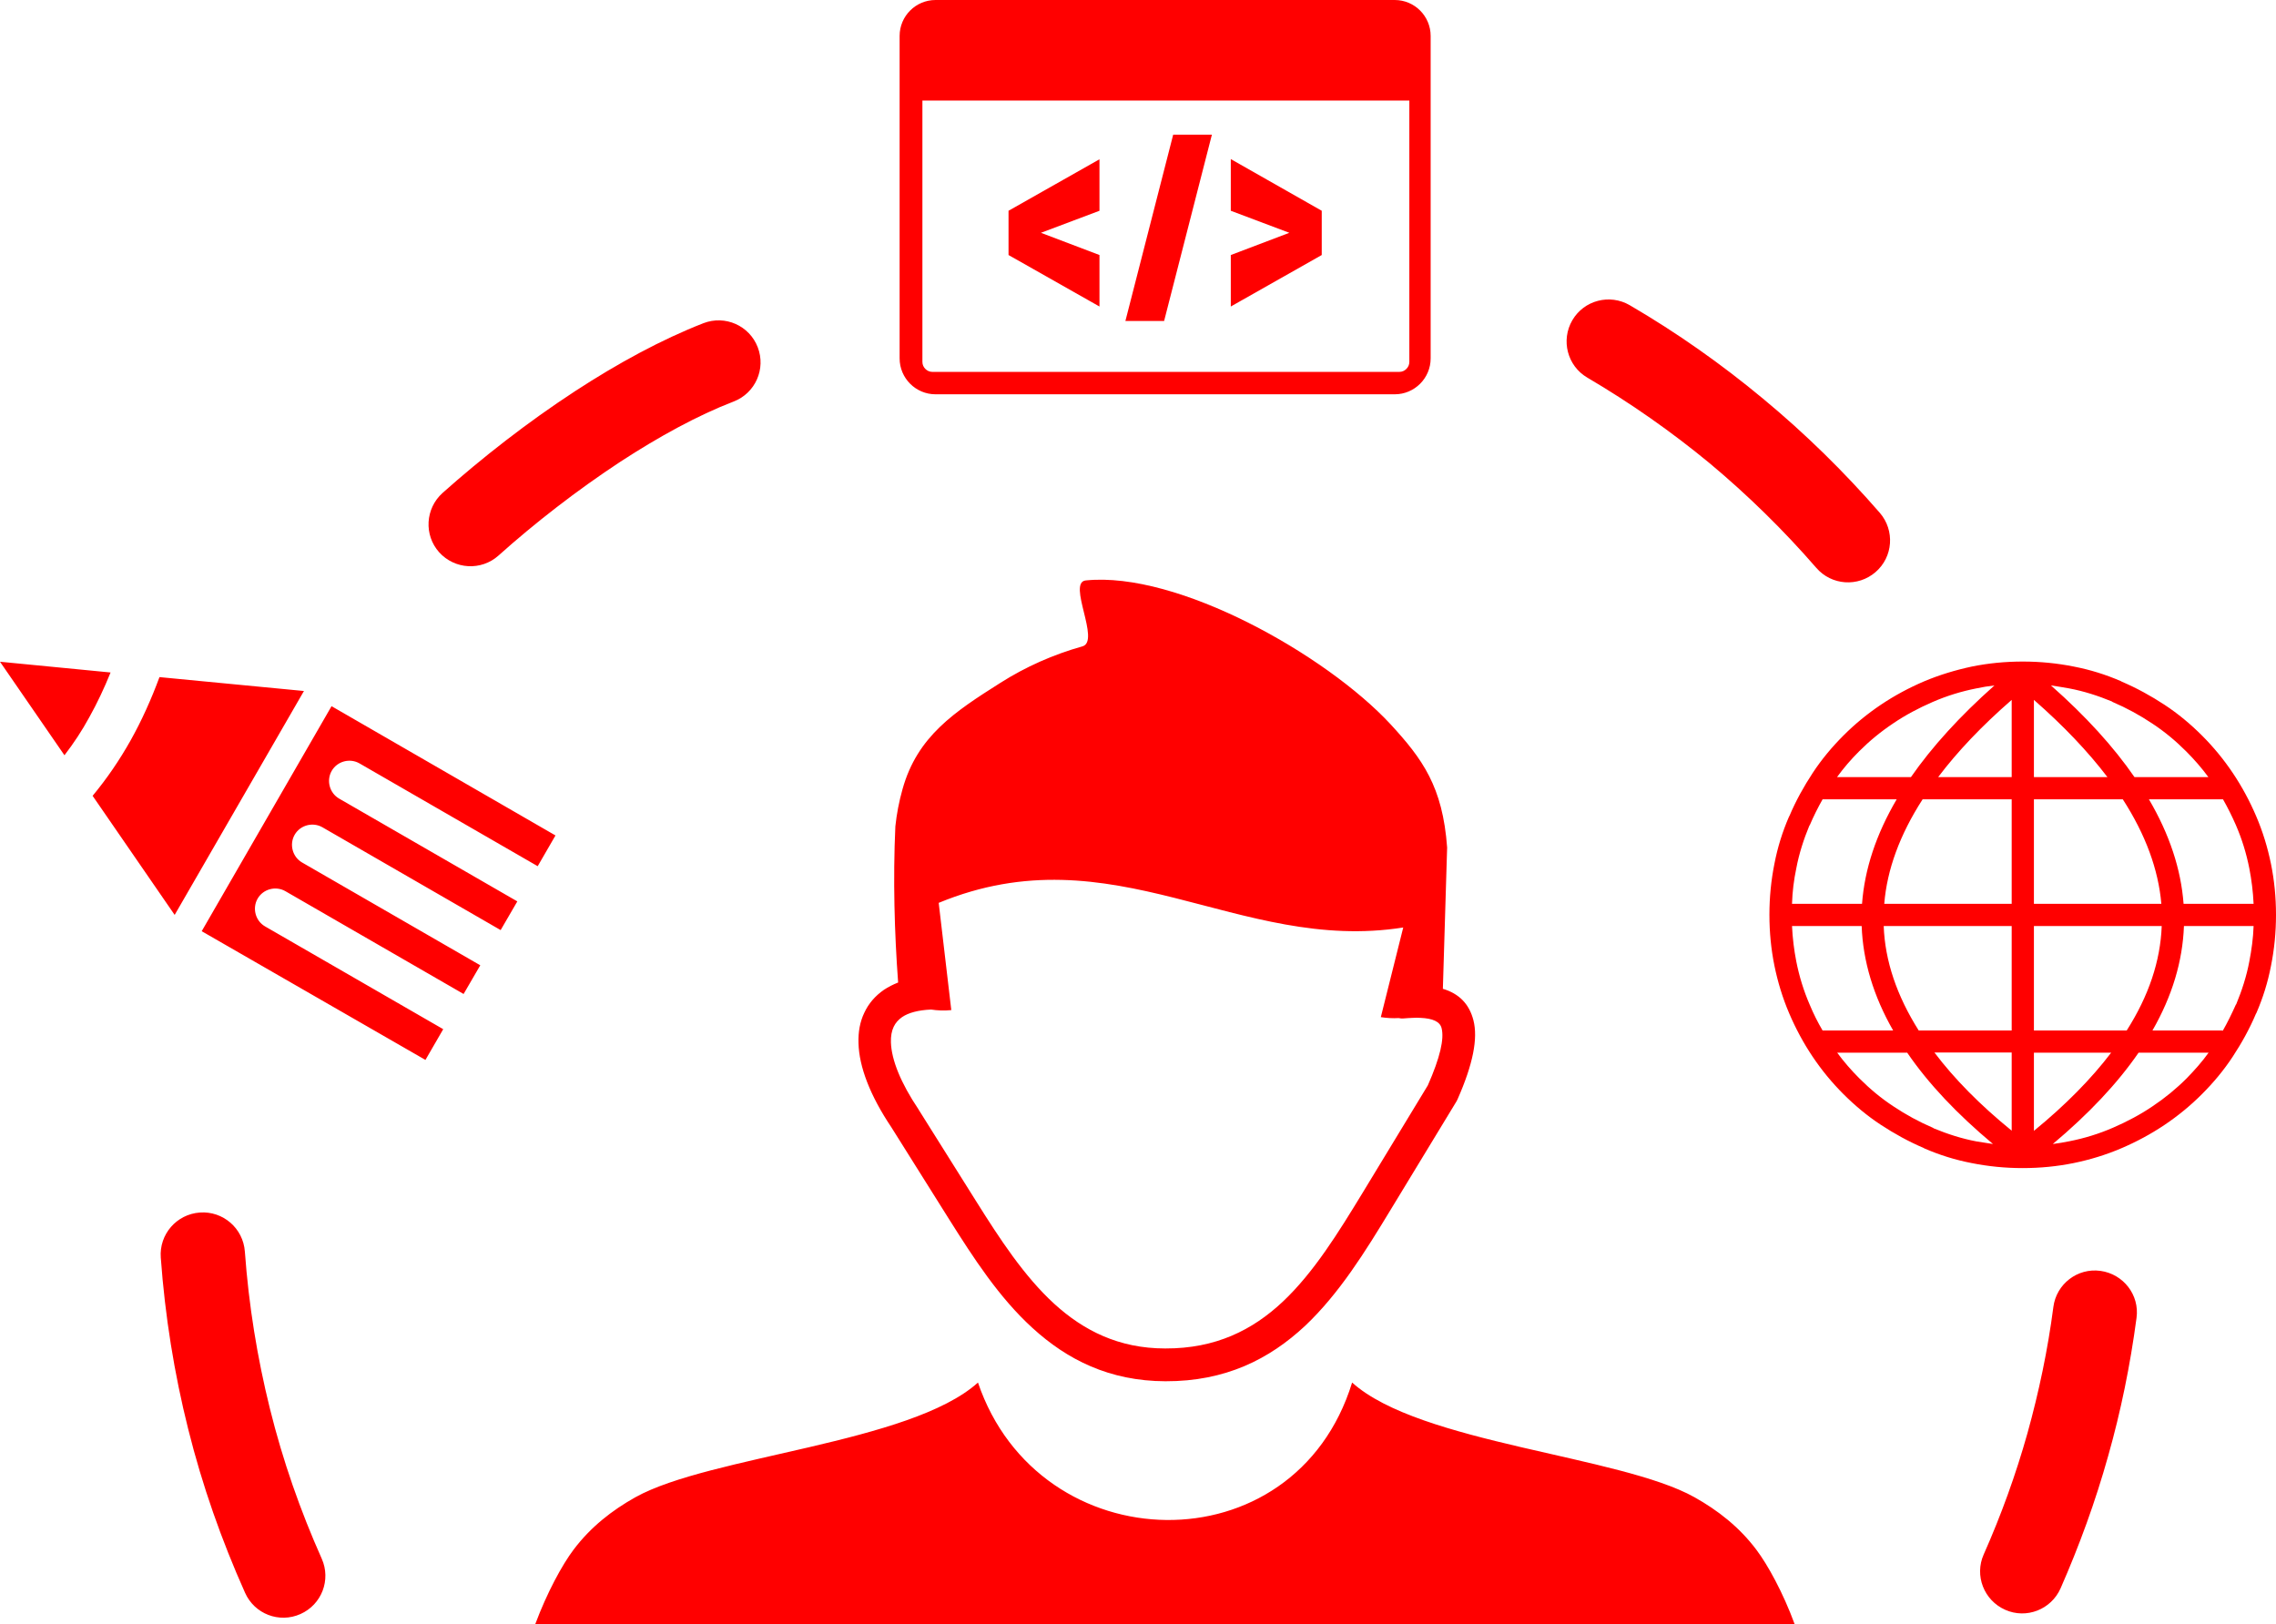 <?xml version="1.0" encoding="utf-8"?><svg version="1.1" id="Layer_1" xmlns="http://www.w3.org/2000/svg" xmlns:xlink="http://www.w3.org/1999/xlink" x="0px" y="0px" viewBox="0 0 122.88 87.69" style="enable-background:new 0 0 122.88 87.69" xml:space="preserve"><style type="text/css">.st0{fill-rule:evenodd;clip-rule:evenodd;}</style><g><path style="fill:#FF0000;" sclass="st0" d="M52.8,74.65c3.3,9.72,17.1,10.07,20.2,0c3.65,3.29,14.46,3.94,18.48,6.19c1.27,0.71,2.42,1.61,3.34,2.83 c0.62,0.82,1.45,2.33,2.07,4.02H28.9c0.63-1.69,1.45-3.2,2.07-4.02c0.92-1.22,2.07-2.12,3.34-2.83 C38.34,78.6,49.15,77.94,52.8,74.65L52.8,74.65L52.8,74.65z M50.51,0h24.79c1.07,0,1.94,0.87,1.94,1.94v17.41 c0,1.07-0.87,1.94-1.94,1.94H50.51c-1.07,0-1.94-0.87-1.94-1.94V1.94C48.57,0.87,49.44,0,50.51,0L50.51,0z M76.09,5.43H49.8v14.11 c0,0.15,0.06,0.28,0.16,0.38c0.1,0.1,0.23,0.16,0.38,0.16h25.21c0.15,0,0.28-0.06,0.38-0.16c0.1-0.1,0.16-0.23,0.16-0.38 L76.09,5.43L76.09,5.43L76.09,5.43z M73.45,2.18c0.53,0,0.96,0.43,0.96,0.96c0,0.53-0.43,0.96-0.96,0.96 c-0.53,0-0.96-0.43-0.96-0.96C72.49,2.61,72.92,2.18,73.45,2.18L73.45,2.18z M66.95,2.18c0.53,0,0.96,0.43,0.96,0.96 c0,0.53-0.43,0.96-0.96,0.96c-0.53,0-0.96-0.43-0.96-0.96C65.99,2.61,66.42,2.18,66.95,2.18L66.95,2.18z M70.2,2.18 c0.53,0,0.96,0.43,0.96,0.96c0,0.53-0.43,0.96-0.96,0.96c-0.53,0-0.96-0.43-0.96-0.96C69.24,2.61,69.67,2.18,70.2,2.18L70.2,2.18z M59.36,11.38l-3.16,1.19l3.16,1.2v2.78l-4.91-2.78v-2.39l4.91-2.78V11.38L59.36,11.38z M71.36,11.38v2.39l-4.91,2.78v-2.78 l3.16-1.2l-3.16-1.19V8.59L71.36,11.38L71.36,11.38z M62.85,17.33h-2.09l2.58-10.06h2.09L62.85,17.33L62.85,17.33z M119.89,55.64 c0.04,0,0.08,0,0.12,0.01c0.25-0.44,0.48-0.91,0.7-1.4c0.01-0.01,0.01-0.02,0.02-0.02c0.31-0.75,0.56-1.52,0.71-2.32 c0.12-0.62,0.21-1.26,0.23-1.91h-3.76c-0.07,1.91-0.64,3.79-1.7,5.64L119.89,55.64L119.89,55.64L119.89,55.64z M119.24,56.84h-3.78 c-1.15,1.67-2.7,3.31-4.63,4.93c0.3-0.04,0.61-0.09,0.9-0.15c0.81-0.16,1.59-0.4,2.35-0.73c0.76-0.33,1.48-0.71,2.14-1.16 c0.66-0.44,1.27-0.94,1.84-1.51C118.48,57.79,118.89,57.33,119.24,56.84L119.24,56.84L119.24,56.84z M107.6,61.77 c-1.94-1.62-3.49-3.26-4.63-4.93h-3.78c0.36,0.49,0.76,0.95,1.2,1.39c0.57,0.57,1.17,1.07,1.84,1.51c0.66,0.44,1.37,0.83,2.14,1.16 c0.01,0.01,0.02,0.01,0.02,0.02c0.75,0.31,1.52,0.56,2.32,0.71C107,61.68,107.3,61.72,107.6,61.77L107.6,61.77L107.6,61.77z M98.4,55.64h3.81c-1.06-1.85-1.63-3.74-1.7-5.64h-3.76c0.03,0.66,0.11,1.29,0.23,1.91c0.16,0.81,0.4,1.59,0.73,2.35 C97.91,54.74,98.14,55.2,98.4,55.64L98.4,55.64z M96.75,48.8h3.78c0.14-1.87,0.76-3.75,1.87-5.64h-4c-0.25,0.44-0.48,0.9-0.69,1.39 c-0.01,0.01-0.01,0.02-0.02,0.02c-0.31,0.75-0.56,1.52-0.71,2.32C96.85,47.51,96.77,48.14,96.75,48.8L96.75,48.8z M99.18,41.96 h3.99c1.14-1.64,2.64-3.29,4.51-4.95c-0.34,0.04-0.66,0.09-0.98,0.16c-0.81,0.16-1.59,0.4-2.35,0.73 c-0.76,0.33-1.48,0.71-2.14,1.16c-0.66,0.44-1.27,0.94-1.84,1.51C99.94,41,99.54,41.46,99.18,41.96L99.18,41.96L99.18,41.96z M110.73,37.01c1.88,1.66,3.38,3.31,4.51,4.95h3.99c-0.36-0.49-0.76-0.95-1.2-1.39c-0.57-0.57-1.17-1.07-1.84-1.51 c-0.66-0.44-1.37-0.83-2.14-1.16c-0.01-0.01-0.02-0.01-0.02-0.02c-0.75-0.31-1.52-0.56-2.32-0.71 C111.39,37.11,111.06,37.06,110.73,37.01L110.73,37.01L110.73,37.01z M120.02,43.16h-4c1.11,1.89,1.73,3.77,1.87,5.64h3.78 c-0.03-0.66-0.11-1.29-0.23-1.91c-0.16-0.81-0.4-1.59-0.73-2.35C120.5,44.06,120.27,43.6,120.02,43.16L120.02,43.16L120.02,43.16z M106.46,35.99c0.89-0.18,1.8-0.27,2.75-0.27c0.94,0,1.85,0.09,2.75,0.27c0.88,0.17,1.72,0.43,2.55,0.79 c0.01,0,0.02,0.01,0.03,0.02c0.82,0.35,1.6,0.78,2.33,1.26c0.73,0.48,1.4,1.04,2.02,1.66c0.62,0.62,1.17,1.29,1.66,2.02 c0.49,0.73,0.91,1.51,1.26,2.33c0.36,0.84,0.62,1.7,0.8,2.58c0.18,0.89,0.27,1.8,0.27,2.75c0,0.94-0.09,1.85-0.27,2.75 c-0.17,0.88-0.43,1.72-0.79,2.55c0,0.01-0.01,0.02-0.02,0.03c-0.35,0.83-0.78,1.6-1.26,2.33c-0.48,0.73-1.04,1.4-1.66,2.02 c-0.62,0.62-1.29,1.17-2.02,1.66c-0.73,0.49-1.51,0.91-2.33,1.26c-0.84,0.36-1.7,0.62-2.58,0.8c-0.89,0.18-1.8,0.27-2.75,0.27 c-0.94,0-1.85-0.09-2.75-0.27c-0.88-0.17-1.72-0.43-2.55-0.79c-0.01,0-0.02-0.01-0.03-0.02c-0.82-0.35-1.6-0.78-2.33-1.26 c-0.73-0.48-1.4-1.04-2.02-1.66c-0.62-0.62-1.17-1.29-1.66-2.02c-0.49-0.73-0.91-1.51-1.26-2.33c-0.36-0.84-0.62-1.7-0.8-2.58 c-0.18-0.89-0.27-1.8-0.27-2.75c0-0.94,0.09-1.85,0.27-2.75c0.17-0.88,0.43-1.72,0.79-2.55c0-0.01,0.01-0.02,0.02-0.03 c0.35-0.83,0.78-1.6,1.26-2.33c0.48-0.73,1.04-1.4,1.66-2.02c0.62-0.62,1.29-1.17,2.02-1.66c0.73-0.49,1.51-0.91,2.33-1.26 C104.71,36.44,105.57,36.18,106.46,35.99L106.46,35.99z M109.81,37.79v4.17h3.97C112.73,40.58,111.41,39.19,109.81,37.79 L109.81,37.79z M109.81,43.16v5.64h6.88c-0.16-1.85-0.85-3.73-2.08-5.64H109.81L109.81,43.16z M109.81,50v5.64h5.01 c1.19-1.87,1.82-3.75,1.89-5.64H109.81L109.81,50z M109.81,56.84v4.22c1.7-1.39,3.09-2.8,4.17-4.22H109.81L109.81,56.84z M108.61,61.05v-4.22h-4.17C105.51,58.25,106.9,59.66,108.61,61.05L108.61,61.05z M108.61,55.64V50h-6.91 c0.07,1.89,0.71,3.77,1.89,5.64H108.61L108.61,55.64z M108.61,48.8v-5.64h-4.81c-1.23,1.91-1.92,3.79-2.07,5.64H108.61L108.61,48.8 z M108.61,41.96v-4.17c-1.61,1.4-2.93,2.79-3.97,4.17H108.61L108.61,41.96z M9.43,49.4l-4.43-6.43c0.78-0.94,1.46-1.94,2.05-2.99 c0.61-1.09,1.12-2.23,1.56-3.42l7.8,0.75L9.43,49.4L9.43,49.4L9.43,49.4z M10.89,50.28l7.01-12.15l12.09,6.98l-0.96,1.66 l-9.62-5.55c-0.52-0.3-1.2-0.12-1.5,0.4c-0.3,0.52-0.12,1.2,0.4,1.5l9.62,5.55l-0.9,1.55l-9.62-5.55c-0.52-0.3-1.2-0.12-1.5,0.4 c-0.3,0.52-0.12,1.2,0.4,1.5l9.62,5.55l-0.9,1.55l-9.62-5.55c-0.52-0.3-1.2-0.12-1.5,0.4c-0.3,0.52-0.12,1.2,0.4,1.5l9.62,5.55 l-0.96,1.66L10.89,50.28L10.89,50.28L10.89,50.28z M3.48,40.78L0,35.73l5.97,0.58c-0.34,0.84-0.72,1.65-1.15,2.42 C4.43,39.45,3.98,40.13,3.48,40.78L3.48,40.78L3.48,40.78z M17.37,84.16c0.51,1.14,0,2.48-1.15,2.99c-1.14,0.51-2.48,0-2.99-1.15 c-1.27-2.84-2.31-5.79-3.07-8.84c-0.75-2.99-1.25-6.09-1.48-9.26c-0.09-1.25,0.85-2.34,2.11-2.43c1.25-0.09,2.34,0.85,2.43,2.11 c0.21,2.9,0.67,5.73,1.35,8.47C15.27,78.88,16.22,81.58,17.37,84.16L17.37,84.16z M26.91,30c-0.93,0.83-2.36,0.75-3.2-0.18 c-0.83-0.93-0.75-2.36,0.18-3.2c2.12-1.89,4.6-3.83,7.16-5.5c2.3-1.5,4.67-2.79,6.93-3.67c1.17-0.45,2.48,0.13,2.93,1.3 c0.45,1.17-0.13,2.48-1.3,2.93c-1.95,0.75-4.04,1.9-6.1,3.24C31.15,26.47,28.85,28.26,26.91,30L26.91,30z M85.7,20.39 c-1.08-0.63-1.44-2.02-0.81-3.1c0.63-1.08,2.02-1.44,3.1-0.81c2.54,1.48,4.95,3.18,7.2,5.05c2.27,1.88,4.38,3.95,6.3,6.16 c0.82,0.95,0.72,2.38-0.23,3.2c-0.95,0.82-2.38,0.72-3.2-0.23c-1.77-2.04-3.7-3.93-5.76-5.65C90.24,23.31,88.03,21.76,85.7,20.39 L85.7,20.39z M110.86,70.57c0.16-1.24,1.3-2.12,2.54-1.95s2.12,1.3,1.95,2.54c-0.34,2.56-0.85,5.05-1.53,7.45 c-0.69,2.47-1.56,4.85-2.57,7.15c-0.51,1.15-1.85,1.67-2.99,1.16c-1.15-0.51-1.67-1.85-1.16-2.99c0.94-2.12,1.73-4.3,2.36-6.54 C110.08,75.16,110.56,72.88,110.86,70.57L110.86,70.57z M50.27,54.51c-0.69,0.03-1.22,0.17-1.57,0.41 c-0.2,0.14-0.35,0.31-0.45,0.52c-0.11,0.23-0.16,0.51-0.15,0.84c0.03,0.95,0.53,2.19,1.49,3.62l0.01,0.02l0,0l3.12,4.97 c1.25,1.99,2.57,4.02,4.2,5.51c1.57,1.43,3.47,2.41,5.99,2.41c2.73,0.01,4.72-1,6.34-2.52c1.68-1.58,3.01-3.74,4.32-5.89l3.52-5.8 c0.66-1.5,0.89-2.5,0.74-3.09c-0.09-0.35-0.48-0.52-1.13-0.55c-0.14-0.01-0.28-0.01-0.43,0c-0.16,0-0.32,0.02-0.49,0.03 c-0.09,0.01-0.18,0-0.27-0.02c-0.31,0.02-0.64,0-0.96-0.05l1.21-4.84c-8.94,1.41-15.63-5.23-25.08-1.33l0.68,5.79 C50.96,54.58,50.6,54.56,50.27,54.51L50.27,54.51L50.27,54.51z M77.9,53.39c0.87,0.26,1.42,0.81,1.65,1.7 c0.25,0.98-0.02,2.37-0.86,4.27l0,0c-0.02,0.03-0.03,0.07-0.05,0.1l-3.56,5.86c-1.37,2.26-2.77,4.52-4.62,6.27 c-1.93,1.8-4.3,3-7.54,2.99c-3.03-0.01-5.31-1.17-7.18-2.88c-1.81-1.65-3.19-3.79-4.5-5.87l-3.12-4.97 c-1.14-1.7-1.74-3.26-1.77-4.54c-0.02-0.6,0.08-1.15,0.31-1.63c0.23-0.5,0.59-0.92,1.07-1.25c0.23-0.15,0.48-0.28,0.76-0.39 c-0.2-2.69-0.28-5.59-0.15-8.43c0.07-0.67,0.2-1.35,0.39-2.02c0.8-2.85,2.8-4.16,5.28-5.73c1.37-0.87,2.86-1.53,4.43-1.97 c0.99-0.28-0.84-3.45,0.18-3.56c4.96-0.51,12.98,4.02,16.45,7.76c1.73,1.88,2.82,3.37,3.06,6.66L77.9,53.39L77.9,53.39L77.9,53.39z"/></g></svg>